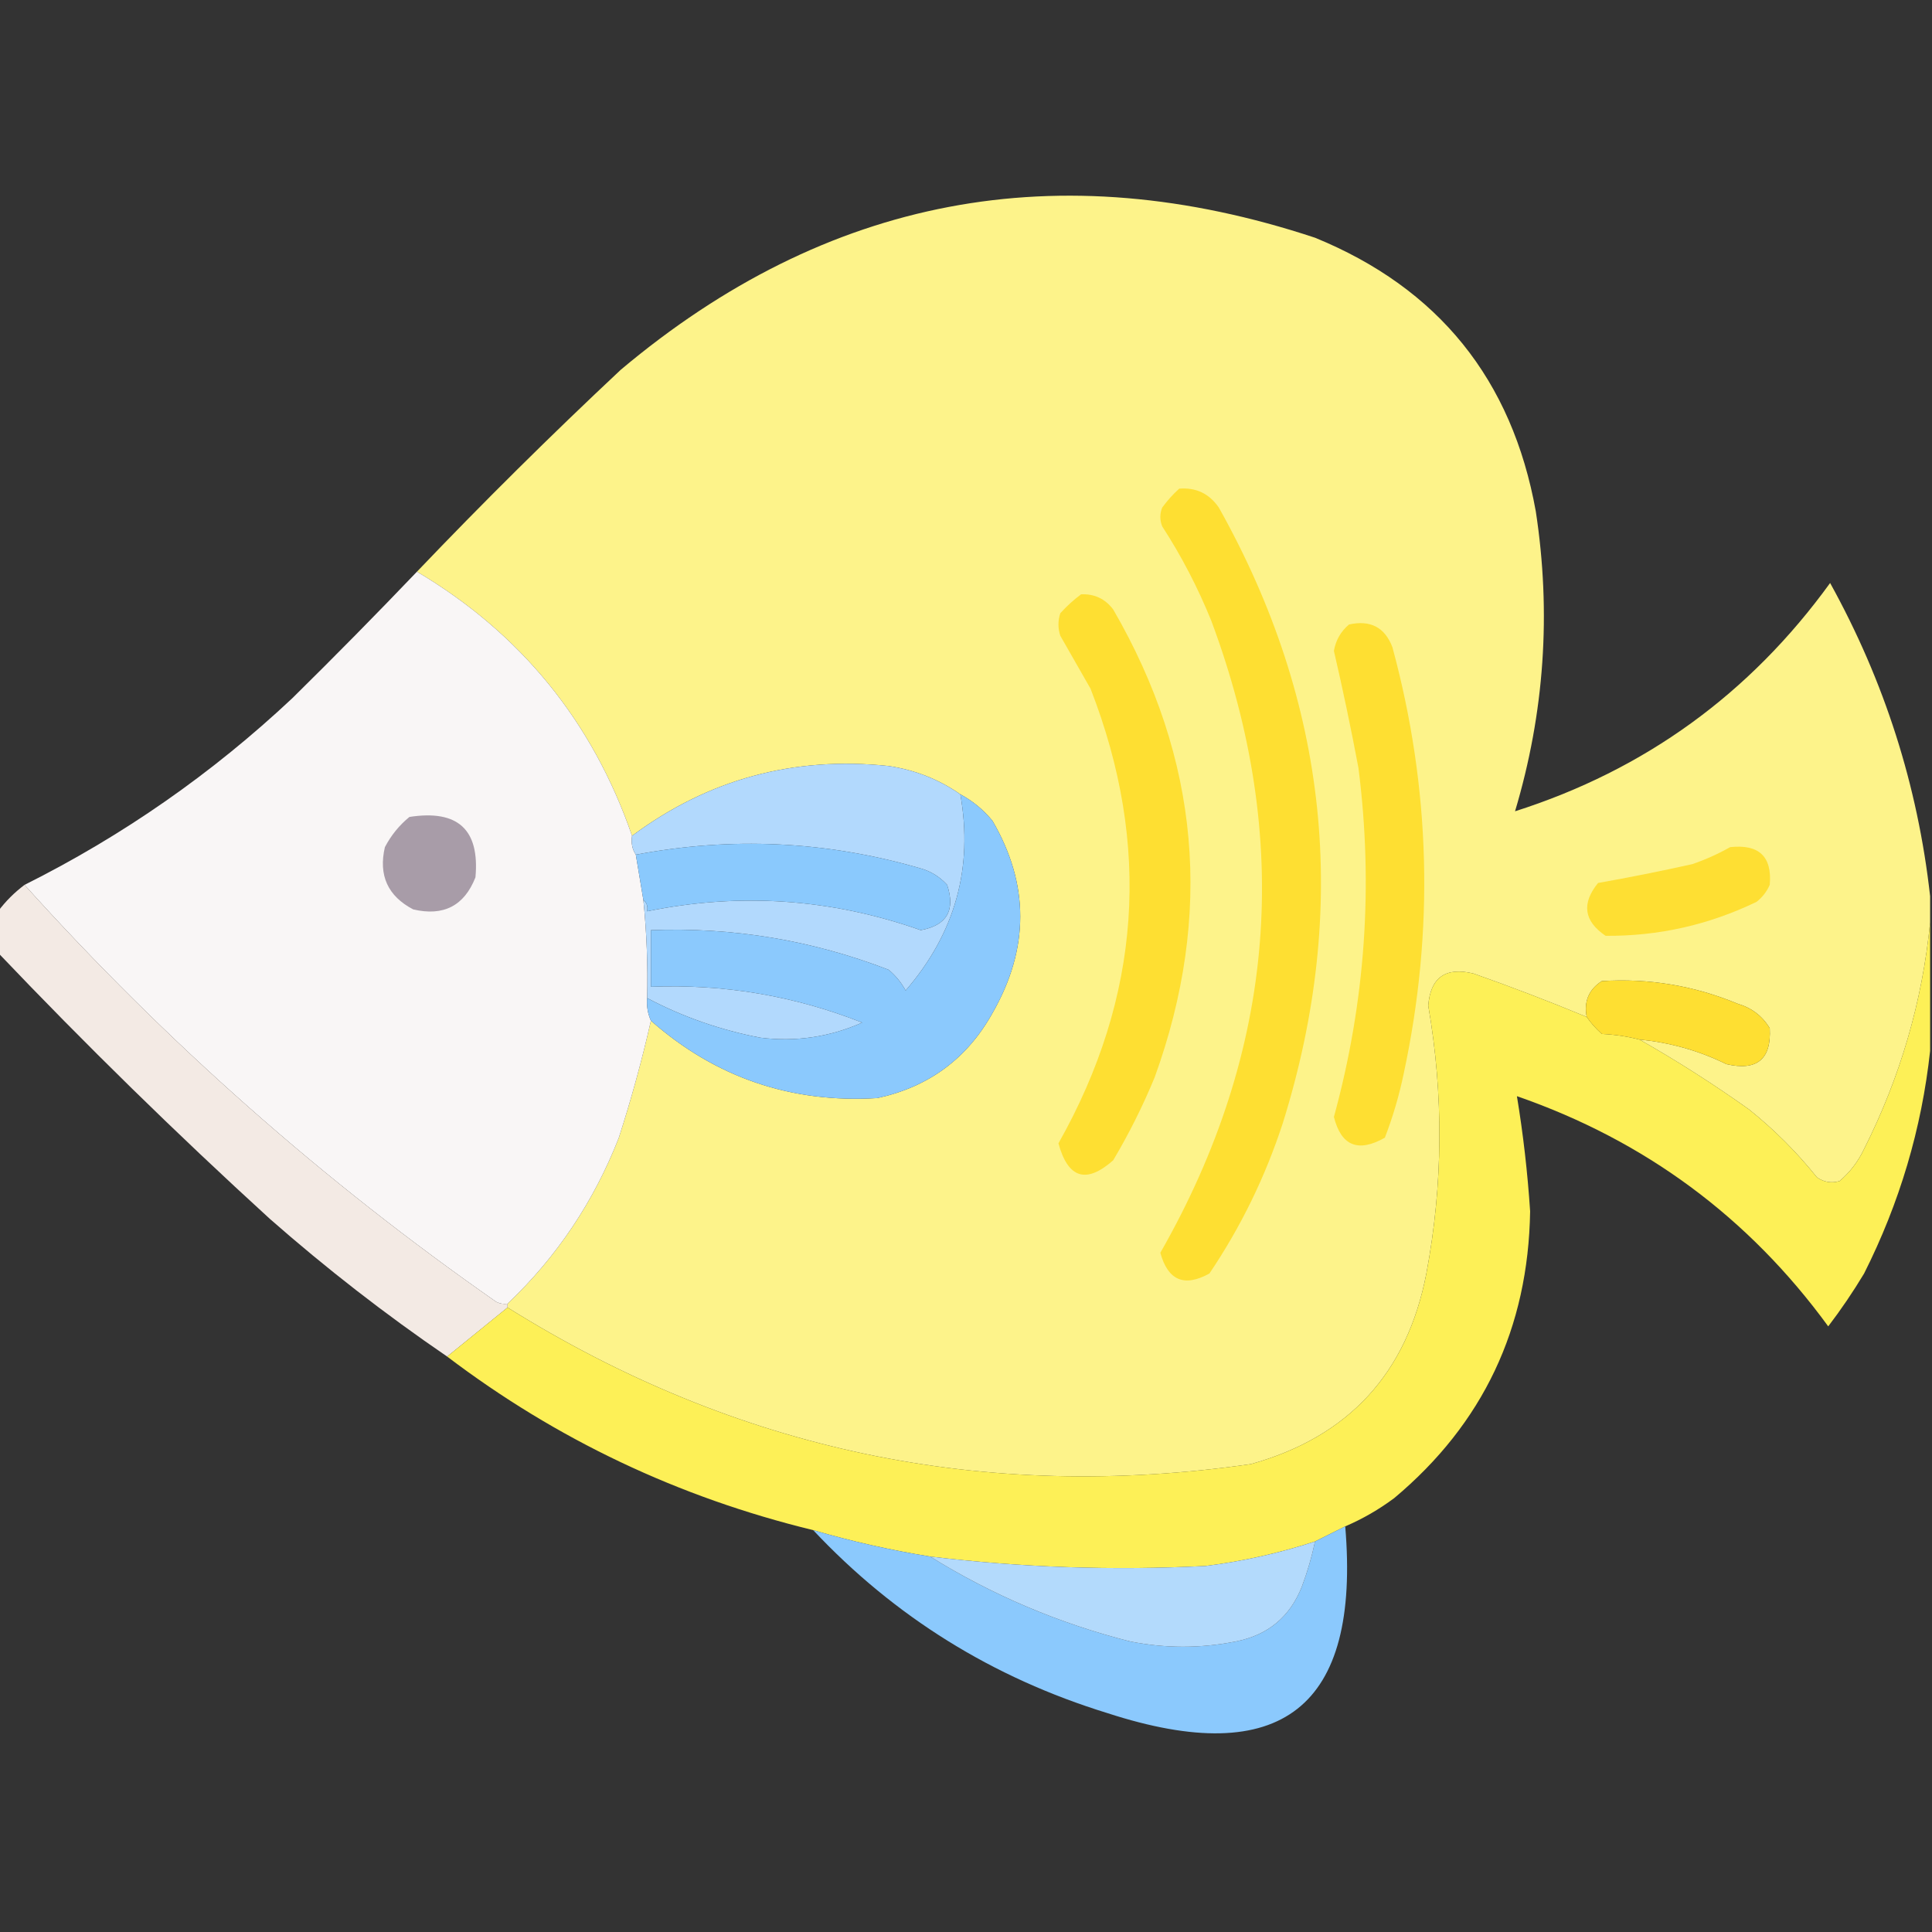 <?xml version="1.0" encoding="UTF-8"?>
<!DOCTYPE svg PUBLIC "-//W3C//DTD SVG 1.1//EN" "http://www.w3.org/Graphics/SVG/1.1/DTD/svg11.dtd">
<svg xmlns="http://www.w3.org/2000/svg" version="1.1" width="512px" height="512px" style="shape-rendering:geometricPrecision; text-rendering:geometricPrecision; image-rendering:optimizeQuality; fill-rule:evenodd; clip-rule:evenodd" xmlns:xlink="http://www.w3.org/1999/xlink">
<rect width="100%" height="100%" fill="#333333" stroke="none"/>
<g><path style="opacity:0.997" fill="#fdf38a" d="M 511.5,237.5 C 511.5,239.833 511.5,242.167 511.5,244.5C 509.418,265.476 503.585,285.476 494,304.5C 492.428,307.822 490.261,310.656 487.5,313C 485.365,313.635 483.365,313.301 481.5,312C 476.167,305.333 470.167,299.333 463.5,294C 454.108,287.31 444.441,281.143 434.5,275.5C 442.56,276.265 450.227,278.432 457.5,282C 465.619,283.875 469.452,280.708 469,272.5C 467.056,269.266 464.222,267.1 460.5,266C 448.944,261.207 436.944,259.207 424.5,260C 421.038,262.239 419.705,265.406 420.5,269.5C 410.636,265.405 400.636,261.572 390.5,258C 383.094,256.193 379.094,259.026 378.5,266.5C 382.606,290.212 382.439,313.879 378,337.5C 372.885,363.946 357.385,380.78 331.5,388C 260.792,398.214 195.126,384.381 134.5,346.5C 134.5,346.167 134.5,345.833 134.5,345.5C 147.544,333.107 157.377,318.44 164,301.5C 167.332,291.16 170.165,280.827 172.5,270.5C 189.636,285.561 209.636,292.395 232.5,291C 246.094,288.064 256.26,280.564 263,268.5C 272.83,251.352 272.83,234.352 263,217.5C 260.584,214.577 257.75,212.243 254.5,210.5C 248.839,206.552 242.506,204.052 235.5,203C 210.322,200.343 187.655,206.51 167.5,221.5C 157.02,191.194 138.02,167.861 110.5,151.5C 127.994,133.173 145.994,115.34 164.5,98C 219.076,52.121 280.41,40.455 348.5,63C 381.213,76.391 400.713,100.558 407,135.5C 411.127,162.428 409.294,188.928 401.5,215C 435.894,204.038 463.727,183.871 485,154.5C 499.402,180.535 508.236,208.202 511.5,237.5 Z"/></g>
<g><path style="opacity:1" fill="#fedf32" d="M 312.5,129.5 C 316.95,129.142 320.45,130.808 323,134.5C 352.056,186.319 357.722,240.652 340,297.5C 335.357,311.784 328.857,325.118 320.5,337.5C 313.847,341.174 309.514,339.341 307.5,332C 338.15,278.327 342.65,222.494 321,164.5C 317.447,155.726 313.114,147.393 308,139.5C 307.333,137.833 307.333,136.167 308,134.5C 309.366,132.638 310.866,130.972 312.5,129.5 Z"/></g>
<g><path style="opacity:0.998" fill="#f9f6f6" d="M 110.5,151.5 C 138.02,167.861 157.02,191.194 167.5,221.5C 167.216,223.415 167.549,225.081 168.5,226.5C 169.167,230.5 169.833,234.5 170.5,238.5C 171.377,247.133 171.711,255.8 171.5,264.5C 171.325,266.621 171.659,268.621 172.5,270.5C 170.165,280.827 167.332,291.16 164,301.5C 157.377,318.44 147.544,333.107 134.5,345.5C 133.448,345.649 132.448,345.483 131.5,345C 85.708,313.054 44.042,276.221 6.5,234.5C 32.583,221.459 56.25,204.959 77.5,185C 88.729,173.938 99.729,162.772 110.5,151.5 Z"/></g>
<g><path style="opacity:1" fill="#fedf32" d="M 286.5,157.5 C 290.025,157.346 292.859,158.679 295,161.5C 317.95,201.058 321.616,242.392 306,285.5C 302.861,293.112 299.194,300.446 295,307.5C 287.862,313.801 283.029,312.301 280.5,303C 302.377,264.224 305.211,224.057 289,182.5C 286.333,177.833 283.667,173.167 281,168.5C 280.333,166.5 280.333,164.5 281,162.5C 282.73,160.598 284.563,158.931 286.5,157.5 Z"/></g>
<g><path style="opacity:1" fill="#fedf32" d="M 357.5,165.5 C 363.156,164.243 366.989,166.243 369,171.5C 379.146,208.907 380.146,246.573 372,284.5C 370.797,290.314 369.13,295.981 367,301.5C 359.929,305.513 355.429,303.68 353.5,296C 361.827,265.574 363.994,234.741 360,203.5C 358.045,193.098 355.878,182.764 353.5,172.5C 353.974,169.689 355.307,167.355 357.5,165.5 Z"/></g>
<g><path style="opacity:1" fill="#b2d9fd" d="M 254.5,210.5 C 257.962,229.967 253.128,247.3 240,262.5C 238.859,260.391 237.359,258.558 235.5,257C 215.237,249.178 194.237,245.678 172.5,246.5C 172.5,251.5 172.5,256.5 172.5,261.5C 191.868,260.741 210.535,263.908 228.5,271C 219.879,274.826 210.879,276.159 201.5,275C 190.883,272.963 180.883,269.463 171.5,264.5C 171.711,255.8 171.377,247.133 170.5,238.5C 171.404,239.209 171.737,240.209 171.5,241.5C 196.118,236.473 220.285,238.139 244,246.5C 250.901,245.25 253.234,241.25 251,234.5C 248.97,232.263 246.47,230.763 243.5,230C 218.756,222.872 193.756,221.705 168.5,226.5C 167.549,225.081 167.216,223.415 167.5,221.5C 187.655,206.51 210.322,200.343 235.5,203C 242.506,204.052 248.839,206.552 254.5,210.5 Z"/></g>
<g><path style="opacity:1" fill="#8bc9fd" d="M 254.5,210.5 C 257.75,212.243 260.584,214.577 263,217.5C 272.83,234.352 272.83,251.352 263,268.5C 256.26,280.564 246.094,288.064 232.5,291C 209.636,292.395 189.636,285.561 172.5,270.5C 171.659,268.621 171.325,266.621 171.5,264.5C 180.883,269.463 190.883,272.963 201.5,275C 210.879,276.159 219.879,274.826 228.5,271C 210.535,263.908 191.868,260.741 172.5,261.5C 172.5,256.5 172.5,251.5 172.5,246.5C 194.237,245.678 215.237,249.178 235.5,257C 237.359,258.558 238.859,260.391 240,262.5C 253.128,247.3 257.962,229.967 254.5,210.5 Z"/></g>
<g><path style="opacity:1" fill="#a89ca8" d="M 108.5,216.5 C 121.324,214.497 127.157,219.83 126,232.5C 123.034,240.055 117.534,242.888 109.5,241C 102.765,237.475 100.265,231.975 102,224.5C 103.652,221.354 105.819,218.688 108.5,216.5 Z"/></g>
<g><path style="opacity:1" fill="#8ac9fd" d="M 170.5,238.5 C 169.833,234.5 169.167,230.5 168.5,226.5C 193.756,221.705 218.756,222.872 243.5,230C 246.47,230.763 248.97,232.263 251,234.5C 253.234,241.25 250.901,245.25 244,246.5C 220.285,238.139 196.118,236.473 171.5,241.5C 171.737,240.209 171.404,239.209 170.5,238.5 Z"/></g>
<g><path style="opacity:1" fill="#fedf33" d="M 458.5,224.5 C 466.164,223.666 469.664,227 469,234.5C 468.215,236.286 467.049,237.786 465.5,239C 452.837,245.113 439.504,248.113 425.5,248C 419.741,244.108 419.074,239.441 423.5,234C 431.841,232.521 440.174,230.854 448.5,229C 452.061,227.768 455.394,226.268 458.5,224.5 Z"/></g>
<g><path style="opacity:1" fill="#f3eae4" d="M 6.5,234.5 C 44.042,276.221 85.708,313.054 131.5,345C 132.448,345.483 133.448,345.649 134.5,345.5C 134.5,345.833 134.5,346.167 134.5,346.5C 129.142,350.863 123.809,355.197 118.5,359.5C 102.156,348.337 86.489,336.17 71.5,323C 46.664,300.33 22.664,276.83 -0.5,252.5C -0.5,248.833 -0.5,245.167 -0.5,241.5C 1.473,238.861 3.806,236.527 6.5,234.5 Z"/></g>
<g><path style="opacity:1" fill="#fdf057" d="M 511.5,244.5 C 511.5,255.833 511.5,267.167 511.5,278.5C 509.26,299.106 503.427,318.773 494,337.5C 491.068,342.377 487.901,347.043 484.5,351.5C 463.416,322.596 435.916,302.262 402,290.5C 403.656,300.548 404.822,310.714 405.5,321C 405.017,351.96 393.017,377.293 369.5,397C 365.438,400.029 361.105,402.529 356.5,404.5C 353.833,405.833 351.167,407.167 348.5,408.5C 339.06,411.589 329.393,413.756 319.5,415C 295.066,416.247 270.733,415.414 246.5,412.5C 236.009,410.802 225.675,408.469 215.5,405.5C 179.827,396.827 147.494,381.493 118.5,359.5C 123.809,355.197 129.142,350.863 134.5,346.5C 195.126,384.381 260.792,398.214 331.5,388C 357.385,380.78 372.885,363.946 378,337.5C 382.439,313.879 382.606,290.212 378.5,266.5C 379.094,259.026 383.094,256.193 390.5,258C 400.636,261.572 410.636,265.405 420.5,269.5C 421.625,271.129 422.959,272.629 424.5,274C 428.025,274.179 431.359,274.679 434.5,275.5C 444.441,281.143 454.108,287.31 463.5,294C 470.167,299.333 476.167,305.333 481.5,312C 483.365,313.301 485.365,313.635 487.5,313C 490.261,310.656 492.428,307.822 494,304.5C 503.585,285.476 509.418,265.476 511.5,244.5 Z"/></g>
<g><path style="opacity:1" fill="#fedf32" d="M 434.5,275.5 C 431.359,274.679 428.025,274.179 424.5,274C 422.959,272.629 421.625,271.129 420.5,269.5C 419.705,265.406 421.038,262.239 424.5,260C 436.944,259.207 448.944,261.207 460.5,266C 464.222,267.1 467.056,269.266 469,272.5C 469.452,280.708 465.619,283.875 457.5,282C 450.227,278.432 442.56,276.265 434.5,275.5 Z"/></g>
<g><path style="opacity:1" fill="#8bc9fd" d="M 356.5,404.5 C 360.565,452.494 339.565,468.994 293.5,454C 263.065,444.633 237.065,428.467 215.5,405.5C 225.675,408.469 236.009,410.802 246.5,412.5C 262.915,422.701 280.582,430.201 299.5,435C 308.848,436.869 318.181,436.869 327.5,435C 335.99,433.342 341.824,428.509 345,420.5C 346.485,416.551 347.651,412.551 348.5,408.5C 351.167,407.167 353.833,405.833 356.5,404.5 Z"/></g>
<g><path style="opacity:1" fill="#b3dafc" d="M 348.5,408.5 C 347.651,412.551 346.485,416.551 345,420.5C 341.824,428.509 335.99,433.342 327.5,435C 318.181,436.869 308.848,436.869 299.5,435C 280.582,430.201 262.915,422.701 246.5,412.5C 270.733,415.414 295.066,416.247 319.5,415C 329.393,413.756 339.06,411.589 348.5,408.5 Z"/></g>
</svg>
